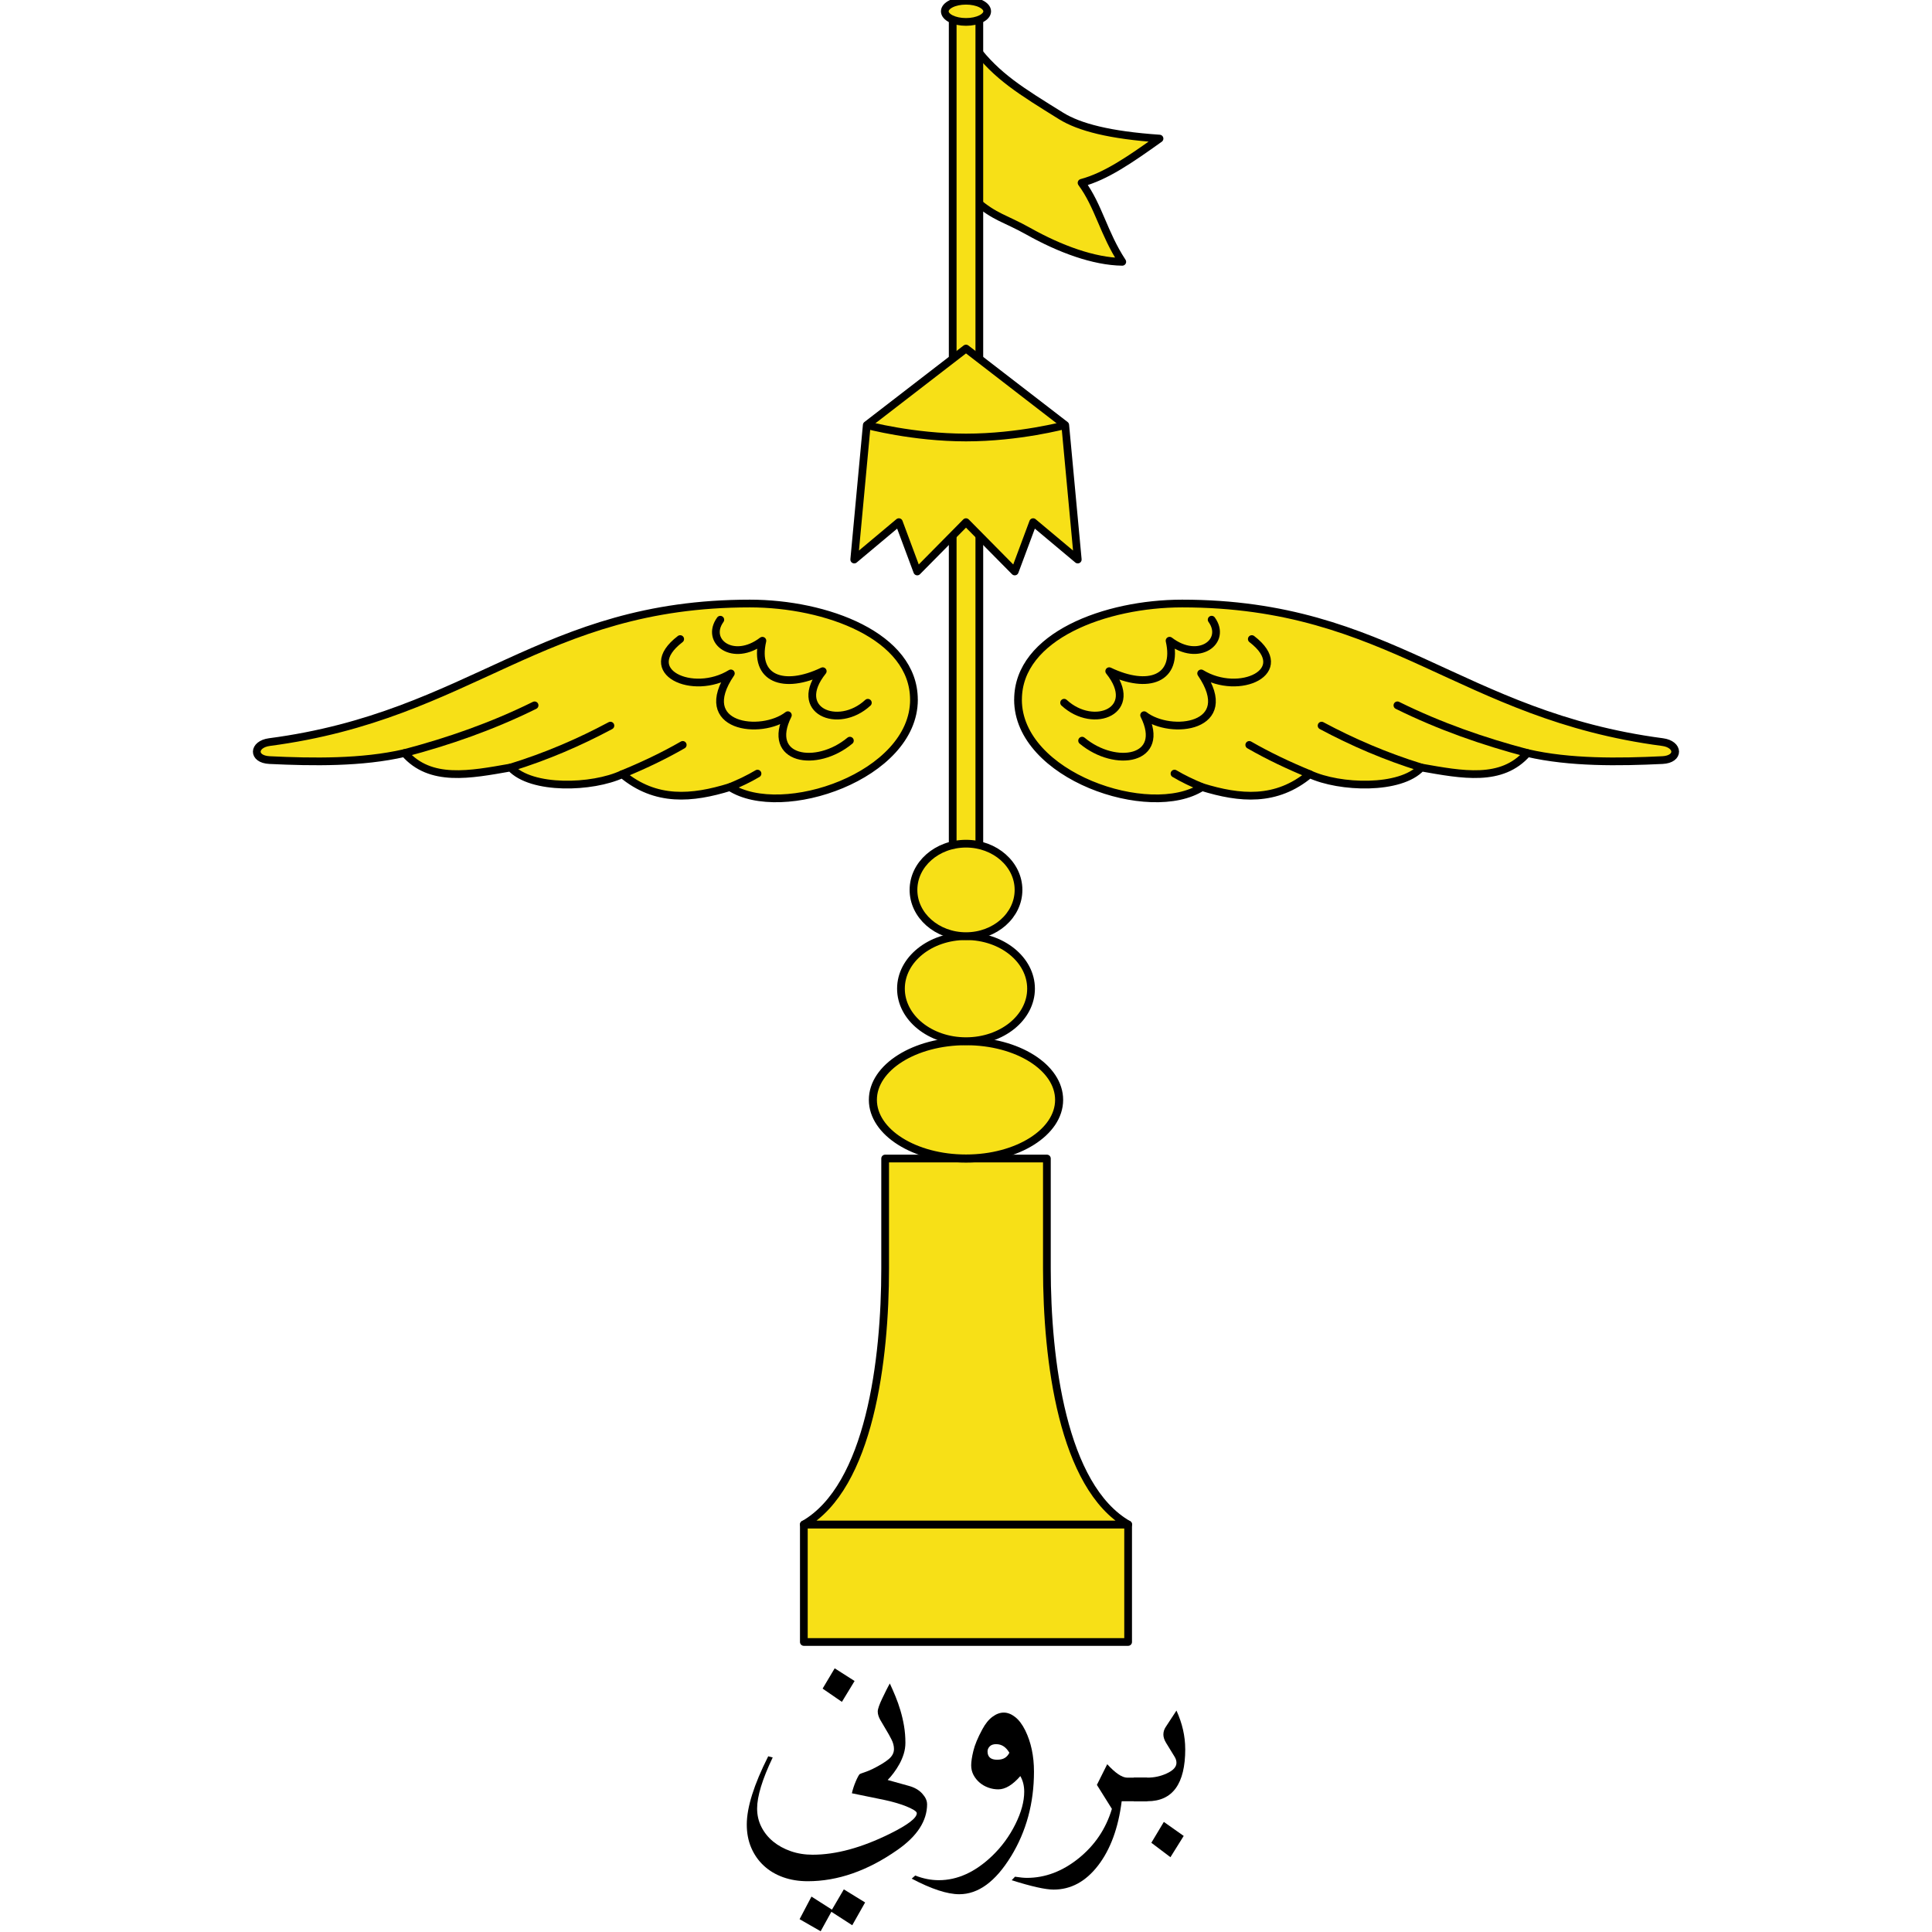 <svg version="1.2" baseProfile="tiny-ps" xmlns="http://www.w3.org/2000/svg" viewBox="0 0 600 600" width="600" height="600">
	<title></title>
	<style>
		tspan { white-space:pre }
		.s0 { fill: #000000 } 
		.s1 { fill: #f7e017;stroke: #000000;stroke-linejoin:round;stroke-width: 2.4 } 
		.s2 { fill: #f7e017;stroke: #000000;stroke-width: 2.4 } 
		.s3 { fill: none;stroke: #000000;stroke-width: 2.4 } 
		.s4 { fill: #f7e017;stroke: #000000;stroke-linecap:square;stroke-linejoin:round;stroke-width: 2.4 } 
		.s5 { fill: #f7e017;stroke: #000000;stroke-width: 2.5 } 
		.s6 { fill: none;stroke: #000000;stroke-linecap:round;stroke-width: 2.4 } 
		.s7 { fill: none;stroke: #000000;stroke-linecap:round;stroke-linejoin:round;stroke-width: 2.4 } 
	</style>
	<g >
		<g >
			<g >
				<path class="s0" d="m368.09 543.17c0 10.82-3.92 16.22-11.75 16.22h-4.24v-7.33h4.24c2.1 0 4.08-0.42 5.93-1.27c2.06-0.93 3.09-2.04 3.09-3.33c0-0.65-0.2-1.29-0.61-1.94l-2.6-4.24c-0.57-0.93-0.85-1.8-0.85-2.6c0-0.85 0.24-1.63 0.73-2.36l3.33-5.09c1.82 4 2.72 7.97 2.72 11.93zm-0.48 27l-4.12 6.6l-5.93-4.48l3.88-6.48l6.18 4.36z" />
				<path class="s0" d="m356.28 559.4h-7.93c-1.05 8.31-3.49 14.96-7.33 19.95c-3.83 4.98-8.44 7.48-13.81 7.48c-2.54 0-6.88-0.97-13.02-2.91l1.03-1.09c1.57 0.24 2.81 0.36 3.69 0.36c5.69 0 11.05-2.03 16.08-6.08c5.03-4.06 8.47-9.17 10.32-15.35l-4.66-7.45l3.21-6.42c2.54 2.78 4.62 4.18 6.24 4.18h6.18l0 7.33z" />
				<path fill-rule="evenodd" class="s0" d="m313.96 576.53c-4.8 7.83-10.15 11.74-16.05 11.74c-3.71 0-8.64-1.61-14.77-4.84l1.09-0.97c2.46 0.97 4.9 1.45 7.33 1.45c5.77 0 11.28-2.5 16.53-7.51c2.99-2.87 5.41-6.17 7.27-9.93c1.82-3.67 2.72-7.02 2.72-10.05c0-1.82-0.4-3.43-1.21-4.84c-2.38 2.74-4.66 4.12-6.84 4.12c-1.05 0-2.08-0.18-3.09-0.54c-1.01-0.36-1.91-0.88-2.69-1.54c-0.79-0.67-1.42-1.45-1.91-2.36c-0.48-0.91-0.73-1.91-0.73-3c0-1.13 0.22-2.62 0.67-4.48c0.44-1.86 1.37-4.1 2.79-6.72c0.93-1.74 1.98-3.04 3.15-3.9c1.17-0.87 2.34-1.3 3.51-1.3c1.17 0 2.34 0.45 3.51 1.36c1.17 0.91 2.22 2.29 3.15 4.15c1.82 3.71 2.72 7.99 2.72 12.83c0 9.77-2.38 18.55-7.14 26.33zm-4.54-34.87c-0.93 0-1.61 0.23-2.06 0.7c-0.44 0.46-0.67 0.98-0.67 1.54c0 1.74 0.99 2.6 2.97 2.6c0.97 0 1.76-0.18 2.36-0.54c0.61-0.36 1.09-0.91 1.45-1.63c-1.05-1.78-2.4-2.66-4.06-2.66z" />
				<path class="s0" d="m287.92 560.25c0 5.25-3.09 10.01-9.26 14.29c-9.24 6.46-18.51 9.69-27.79 9.69c-2.79 0-5.34-0.41-7.66-1.24c-2.32-0.83-4.32-2.02-5.99-3.57c-1.68-1.55-2.98-3.41-3.91-5.57c-0.93-2.16-1.39-4.57-1.39-7.23c0-5.33 2.22-12.39 6.66-21.19l1.39 0.36c-3.23 6.78-4.84 12.07-4.84 15.86c0 2.06 0.44 3.97 1.33 5.72c0.89 1.76 2.11 3.27 3.66 4.54c1.55 1.27 3.38 2.27 5.48 3c2.1 0.73 4.36 1.09 6.78 1.09c7.23 0 15.24-2.18 24.04-6.54c5.53-2.74 8.3-4.86 8.3-6.36c0-0.28-0.31-0.62-0.94-1c-0.63-0.38-1.42-0.77-2.39-1.15c-0.97-0.38-2.05-0.75-3.24-1.09c-1.19-0.34-2.37-0.64-3.54-0.88l-10.05-2.06c0.12-0.57 0.29-1.18 0.51-1.85c0.22-0.67 0.45-1.28 0.7-1.85c0.24-0.57 0.47-1.06 0.7-1.48c0.22-0.42 0.39-0.68 0.51-0.76c0.08-0.08 0.54-0.26 1.39-0.54c0.85-0.28 1.74-0.65 2.66-1.09c2.26-1.13 3.93-2.15 5-3.06c1.07-0.91 1.6-1.95 1.6-3.12c0-0.97-0.26-1.97-0.79-3c-0.52-1.03-1.1-2.06-1.73-3.09c-0.63-1.03-1.2-2.01-1.73-2.94c-0.52-0.93-0.79-1.8-0.79-2.6c0-0.4 0.13-0.97 0.39-1.7c0.26-0.73 0.6-1.51 1-2.36c0.4-0.85 0.82-1.7 1.24-2.54c0.42-0.85 0.8-1.55 1.12-2.12c0.57 1.21 1.14 2.52 1.73 3.94c0.59 1.41 1.11 2.9 1.57 4.45c0.46 1.55 0.84 3.17 1.12 4.84c0.28 1.68 0.42 3.4 0.42 5.18c0 1.17-0.17 2.31-0.51 3.42c-0.34 1.11-0.79 2.16-1.33 3.15c-0.55 0.99-1.14 1.92-1.79 2.78c-0.65 0.87-1.27 1.6-1.88 2.21l6.54 1.82c1.78 0.48 3.17 1.28 4.18 2.39c1.01 1.11 1.51 2.19 1.51 3.24l0 0zm-22.52-38.2l-3.94 6.48l-5.99-4.12l3.75-6.3l6.18 3.94zm3.27 68.77l-4 7.08l-6.48-4.18l-3.33 6.05l-6.54-3.75l3.69-7.02l6.36 4.06l3.69-6.3l6.6 4.06z" />
			</g>
			<g >
				<g >
					<g >
						<path class="s1" d="m302.76 14.66c6.81 9.06 14.43 13.69 26.76 21.34c5.69 3.53 15.15 5.98 30.58 7.04c-9.23 6.59-16.7 11.74-24.21 13.74c5.35 7.27 6.82 15.68 12.64 24.53c-8.88-0.12-19.38-4-29.15-9.48c-7.15-4.01-10.4-4.3-16.36-9.49l-0.25-47.66z" />
						<path class="s1" d="m304.14 3.28v407.83h-8.27v-407.83h8.27z" />
						<path class="s2" d="m300 0.23c3.64 0 6.58 1.47 6.58 3.29c0 1.82-2.95 3.29-6.58 3.29c-3.64 0-6.58-1.47-6.58-3.29c0-1.82 2.95-3.29 6.58-3.29z" />
						<g >
							<path class="s1" d="m330.82 132.01l3.89 41.76l-13.86-11.61l-5.71 15.32l-15.14-15.32l-15.14 15.32l-5.71-15.32l-13.86 11.61l3.89-41.76l30.82-23.77l30.82 23.77z" />
							<path class="s3" d="m330.82 132.01c0 0-14.28 3.86-30.82 3.86c-16.54 0-30.82-3.86-30.82-3.86" />
						</g>
					</g>
					<g >
						<path fill-rule="evenodd" class="s4" d="m249.64 473.42l100.71 0v36.51h-100.71l0-36.51z" />
						<path class="s1" d="m325.12 359.79v34.18c0 28.16 4.77 67.73 25.24 79.47h-100.71c20.47-11.74 25.24-51.31 25.24-79.47v-34.18h50.23z" />
					</g>
					<g >
						<path fill-rule="evenodd" class="s5" d="m328.92 341.57c0 10.06-12.95 18.22-28.92 18.22c-15.97 0-28.92-8.16-28.92-18.22c0-10.06 12.95-18.22 28.92-18.22c15.97 0 28.92 8.16 28.92 18.22z" />
						<path fill-rule="evenodd" class="s2" d="m320.2 307.04c0 9.01-9.04 16.31-20.2 16.31c-11.16 0-20.2-7.3-20.2-16.31c0-9.01 9.04-16.31 20.2-16.31c11.16 0 20.2 7.3 20.2 16.31z" />
						<path fill-rule="evenodd" class="s2" d="m316.31 276.37c0 7.93-7.3 14.36-16.31 14.36c-9.01 0-16.31-6.43-16.31-14.36c0-7.93 7.3-14.36 16.31-14.36c9.01 0 16.31 6.43 16.31 14.36z" />
					</g>
				</g>
				<g >
					<g >
						<path class="s1" d="m283.84 217.29c0 23.68-41 37.56-57.16 27.15c-11.74 3.62-23.02 4.66-33.44-4.01c-9.24 4.31-28.19 4.97-34.65-2.07c-12.59 2.21-24.97 4.68-32.95-4.5c-13.21 3.06-28.49 2.84-41.95 2.19c-5.35-0.26-5.16-4.91 0-5.59c62.98-8.28 84.56-43.03 149.19-43.03c23.72 0 50.95 10.08 50.95 29.86v0z" />
						<path class="s6" d="m166.02 219.05c-13.27 6.56-26.77 11.23-40.38 14.82" />
						<path class="s6" d="m158.59 238.36c11.11-3.43 21.35-7.86 30.98-13.01" />
						<path class="s6" d="m193.25 240.43c6.47-2.66 12.77-5.63 18.78-9.09" />
						<path class="s6" d="m226.68 244.44c3.05-1.25 5.93-2.62 8.57-4.19" />
						<path class="s7" d="m223.7 192.46c-4.86 6.71 4.04 13.44 13.07 6.53c-2.75 11.83 6.58 15.29 18.74 9.46c-9.78 12.17 4.71 18.39 14.01 9.8" />
						<path class="s7" d="m263.94 230.02c-10.41 8.67-26.23 6.01-19.26-7.91c-8.29 6.42-29.16 3.82-17.71-12.98c-11.8 7.27-28.9-0.6-15.73-10.66" />
					</g>
					<g >
						<path class="s1" d="m316.16 217.29c0-19.78 27.23-29.86 50.95-29.86c64.63 0 86.2 34.75 149.19 43.03c5.16 0.68 5.35 5.33 0 5.59c-13.46 0.65-28.74 0.87-41.95-2.19c-7.97 9.18-20.36 6.71-32.95 4.5c-6.46 7.04-25.41 6.38-34.65 2.07c-10.42 8.68-21.7 7.63-33.44 4.01c-16.15 10.41-57.16-3.47-57.16-27.15v0z" />
						<path class="s6" d="m433.98 219.05c13.27 6.56 26.77 11.23 40.38 14.82" />
						<path class="s6" d="m441.41 238.36c-11.11-3.43-21.35-7.86-30.98-13.01" />
						<path class="s6" d="m406.75 240.43c-6.47-2.66-12.77-5.63-18.78-9.09" />
						<path class="s6" d="m373.32 244.44c-3.05-1.25-5.93-2.62-8.57-4.19" />
						<path class="s7" d="m330.47 218.24c9.3 8.59 23.8 2.37 14.01-9.8c12.16 5.83 21.49 2.38 18.74-9.46c9.03 6.91 17.92 0.18 13.07-6.53" />
						<path class="s7" d="m388.76 198.47c13.16 10.06-3.93 17.93-15.73 10.66c11.45 16.8-9.42 19.4-17.71 12.98c6.97 13.92-8.85 16.58-19.26 7.91" />
					</g>
				</g>
			</g>
		</g>
	</g>
</svg>